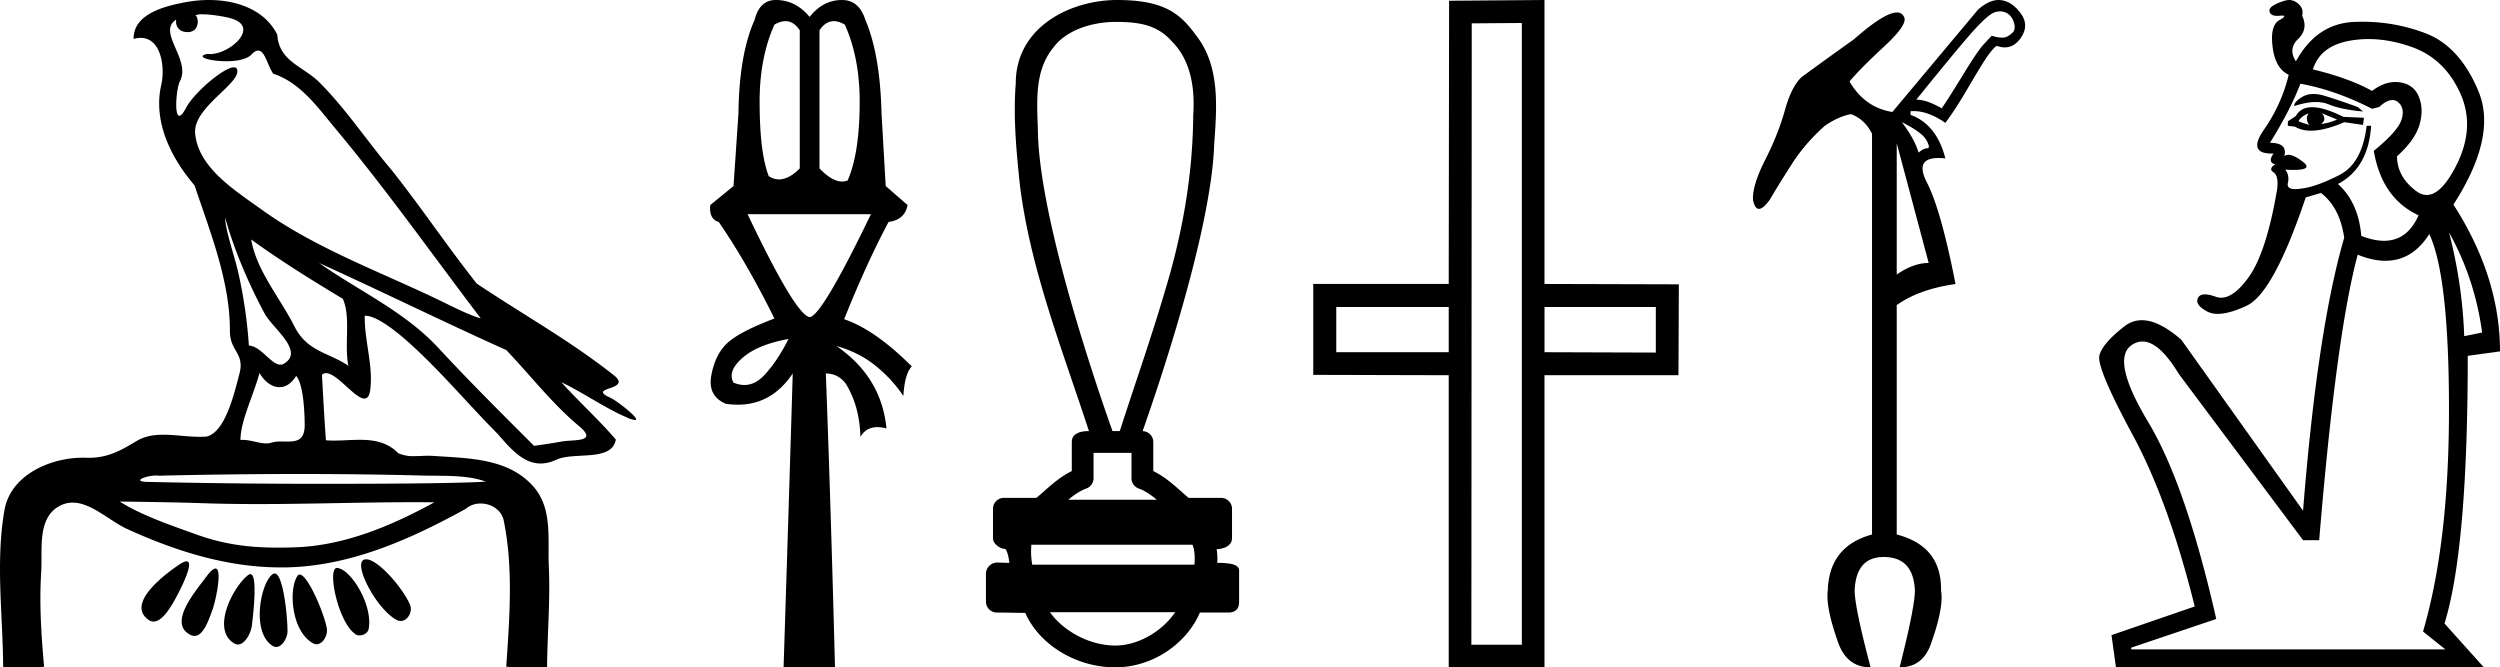 <svg xmlns="http://www.w3.org/2000/svg" width="67.432" height="18"><path d="M5.454.386c.221 0 .566.052.757.104.832.223-.005.968-.54.968a.513.513 0 0 1-.073-.005c-.353.074.06.199.502.199.272 0 .555-.047.681-.18.072-.077.131-.108.182-.108.185 0 .258.417.406.623.74.245 1.203.913 1.682 1.486 1.377 1.65 2.617 3.405 3.917 5.115-.357-.105-.743-.31-1.097-.48-1.62-.783-3.347-1.401-4.814-2.455-.732-.525-1.712-1.134-1.793-2.056-.061-.702 1.227-1.337 1.134-1.717-.011-.044-.043-.064-.09-.064-.274 0-1.077.688-1.288 1.09-.081.155-.14.217-.182.217-.146 0-.077-.757.014-.93.31-.589-.628-1.325-.1-1.664-.016.088.002.337.312.337.325 0 .305-.4.205-.453a.435.435 0 0 1 .185-.027zm.616 5.477c.254.9.626 1.766 1.065 2.59.217.405 1.13 1.049.485 1.377a.194.194 0 0 1-.052.007c-.257 0-.519-.495-.855-.517a12.843 12.843 0 0 0-.265-1.873c-.103-.505-.36-1.176-.378-1.584zm.705.597c.795.576 1.63 1.093 2.472 1.6.222.497.034 1.222.149 1.805-.538-.363-1.112-.378-1.457-1.066-.385-.766-1.019-1.494-1.164-2.34zM7 10.06c.134.235.335.383.538.383.16 0 .32-.091.45-.304.186.205.23.926.23 1.325.002.411-.214.446-.465.446l-.155-.002a.93.93 0 0 0-.278.032.453.453 0 0 1-.138.02c-.197 0-.423-.095-.636-.095-.02 0-.04 0-.06.002.001-.52.36-1.225.514-1.808zm1.603-2.968c1.69.766 3.36 1.59 5.054 2.351.648.679 1.239 1.448 1.96 2.049.538.45-.155.358-.474.418-.244.046-.492.08-.738.116-.87-.87-1.745-1.738-2.58-2.641-.909-.982-2.145-1.538-3.222-2.293zm-.512 5.693c1.105 0 2.211.013 3.316.042.556.014 1.197-.023 1.695.164-.658.042-2.304.058-4.042.058a201.337 201.337 0 0 1-5.037-.05c-.51 0-.097-.173.188-.173a.55.55 0 0 1 .076.005c1.267-.03 2.535-.046 3.804-.046zm-4.862.743c.75.01 1.5.02 2.25.045.495.017.989.023 1.483.023 1.398 0 2.796-.05 4.192-.05.188 0 .375.001.562.003-1.161.634-2.421 1.17-3.766 1.214-.152.005-.3.008-.445.008-.76 0-1.443-.08-2.196-.351-.656-.236-1.506-.523-2.08-.892zm6.649 1.558a.144.144 0 0 0-.078.02c-.256.16.368 1.331.895 1.613.04.021.078.03.115.03.192 0 .33-.259.247-.445-.214-.48-.87-1.218-1.18-1.218zm-4.848.055c-.042 0-.105.026-.194.086-.432.29-1.443 1.067-.823 1.496a.22.22 0 0 0 .129.042c.224 0 .442-.354.556-.556.12-.21.574-1.068.332-1.068zm4.06.177c-.274 0 .026 1.476.502 1.79.031.022.07.031.109.031.106 0 .222-.069.242-.173.123-.637-.473-1.61-.846-1.647a.08.08 0 0 0-.008 0zm-3.278.017c-.05 0-.13.062-.244.216-.302.408-1.043 1.256-.436 1.571.04.021.078.03.114.03.254 0 .4-.478.49-.72.081-.222.268-1.097.076-1.097zm2.271.162c-.023 0-.043.012-.06.037-.245.368-.164 1.491.42 1.817a.196.196 0 0 0 .097.026c.172 0 .306-.25.276-.423-.07-.41-.517-1.457-.733-1.457zm-1.329-.011a.1.1 0 0 0-.058.023c-.391.291-1.017 1.466-.379 1.845.035.02.068.03.101.03.191 0 .35-.31.375-.504.04-.334.162-1.394-.039-1.394zm.655-.018a.08.08 0 0 0-.038.01c-.324.174-.62 1.573-.014 1.945a.175.175 0 0 0 .092.028c.164 0 .306-.252.306-.421-.002-.46-.123-1.562-.346-1.562zM5.632 0c-.205 0-.408.02-.598.054-.567.104-1.44.31-1.43.996a.711.711 0 0 1 .192-.028c.55 0 .663.789.553 1.27-.225.98.26 1.965.898 2.707.425 1.269.96 2.595.954 3.928-.003.556.408.592.256 1.158-.136.51-.373 1.566-.883 1.69a2.18 2.18 0 0 1-.182.007c-.323 0-.663-.056-.984-.056-.254 0-.497.036-.71.162-.444.264-.778.46-1.31.46l-.071-.001-.078-.002c-.895 0-1.953.472-2.118 1.411-.244 1.391-.044 2.827-.036 4.233.205.005.412.011.618.011.163 0 .325-.004.487-.016-.076-.844-.133-1.694-.079-2.539.039-.601-.113-1.44.465-1.781a.738.738 0 0 1 .383-.107c.506 0 1.005.499 1.472.712 1.306.596 2.697 1.036 4.147 1.036h.1c1.756-.025 3.375-.751 4.878-1.576a.616.616 0 0 1 .41-.148c.28 0 .562.17.622.463.262 1.292.154 2.632.067 3.94.157.012.315.015.473.015.156 0 .313-.003.47-.003.052 0 .105 0 .158.002.008-.911.089-1.823.047-2.733-.033-.721.107-1.55-.417-2.143-.68-.771-1.763-.76-2.704-.825a1.712 1.712 0 0 0-.117-.004c-.125 0-.257.01-.386.01a.973.973 0 0 1-.439-.08c-.294-.302-.66-.36-1.04-.36-.228 0-.462.021-.689.021a2.75 2.75 0 0 1-.22-.008c-.043-.588-.075-1.177-.107-1.766a.155.155 0 0 1 .111-.045c.294 0 .78.686 1.034.686.076 0 .13-.06.154-.217.094-.642-.155-1.343-.146-2.018h.016c.285 0 .766.368 1.053.617.898.779 1.67 1.717 2.513 2.566.334.38.681.803 1.163.803.13 0 .269-.031.42-.101.48-.223 1.5.065 1.609-.544-.462-.54-.994-1.018-1.47-1.547.58.274 1.144.678 1.747.941a.77.77 0 0 0 .24.078c.18 0-.489-.521-.668-.602-.665-.3.624-.188.098-.605-1.155-.915-2.466-1.648-3.699-2.473-.79-.998-1.506-2.067-2.3-3.068-.66-.774-1.221-1.636-1.941-2.356C8.175 1.783 7.525 1.66 7.48.937 7.138.252 6.37 0 5.632 0zm15.553.57q.223 0 .387.247v3.726q-.296.296-.56.296-.143 0-.276-.087-.247-.627-.247-2.015 0-1.178.399-2.072.16-.094.297-.094zm1.306 0q.138 0 .297.095.4.894.4 2.072 0 1.388-.323 2.129-.073.03-.152.03-.27 0-.609-.353V.817q.165-.246.387-.246zm1 5.208q-1.33 2.756-1.653 2.775-.38-.057-1.673-2.775zm-2.223 3.365q-.304.608-.665.988-.241.253-.524.253-.142 0-.294-.063-.17-.304.238-.665.409-.361 1.245-.513zM20.926 0q-.437 0-.57.532-.419.932-.438 2.528l-.133 1.958-.627.513q-.038.38.228.456.76 1.103 1.502 2.604-.95.361-1.274.666-.323.304-.427.864-.105.561.39.77.167.025.325.025.913 0 1.48-.842-.095 3.212-.247 7.926h1.387q-.114-4.39-.247-7.926.323 0 .532.266.38.608.4 1.445.152-.264.457-.264.113 0 .246.035-.133-1.387-1.35-2.223.609.17 1.055.532.447.361.751.817.038-.608.228-.798-.988-.989-1.825-1.274.609-1.52 1.198-2.623.437-.057.513-.456l-.59-.513-.113-1.958q-.038-1.596-.437-2.528Q23.169 0 22.712 0q-.513 0-.874.456Q21.458 0 20.926 0zm9.178.591c.673 0 1.128.1 1.508.529.521.52.621 1.29.572 1.992-.01 1.612-.294 3.21-.766 4.75-.37 1.266-.811 2.51-1.215 3.766h-.196c-.017-.062-1.925-5.289-2.01-8-.015-.79-.128-1.684.412-2.341.335-.459 1.01-.696 1.695-.696zm.416 11.625v.684c0 .124.077.234.194.276.171.062.328.172.49.304h-2.391c.161-.132.318-.242.49-.304a.294.294 0 0 0 .193-.276v-.684zm1.644 2.477c.06.121.07.367.054.538h-4.376a2.059 2.059 0 0 1-.023-.538zm-.465 1.819c-.318.471-.951.9-1.619.9-.72 0-1.422-.417-1.76-.9zM30.135 0c-1.275 0-2.737.735-2.737 2.246-.073.922.018 1.85.114 2.768.29 2.285 1.151 4.436 1.86 6.614h-.017c-.095 0-.446.01-.446.294v.784c-.402.198-.682.5-.955.723h-.876a.294.294 0 0 0-.294.294v.792c0 .157.184.287.341.293.071.133.083.252.102.375l-.33-.01h-.004a.307.307 0 0 0-.299.294v.76c0 .163.131.295.294.295.204 0 .674.01.756.01h.011C28.023 17.374 29.01 18 30.08 18c1.041 0 1.944-.67 2.284-1.478h.764c.275 0 .294-.192.294-.294v-.761c0-.128.056-.285-.59-.285a1.48 1.48 0 0 0-.016-.368c.284-.017.415-.142.415-.3v-.791a.294.294 0 0 0-.293-.294h-.876c-.273-.222-.552-.525-.955-.723v-.784c0-.16-.128-.29-.287-.293.007-.037 1.84-5.082 1.93-7.732.07-.998.169-2.12-.499-2.956C31.835.368 31.397 0 30.135 0zm8.941 8.28V9.5h-3.033V8.28zm5.586 0v1.23L41.66 9.5V8.28zM41.048.62v16.77h-1.361l.01-16.76 1.351-.01zm.61-.62l-2.572.02-.01 7.639h-3.654v2.452l3.654.01V18h2.583v-7.879h3.614l.01-2.452-3.624-.01V0zm12.289.307q.09 0 .17.04.137.069.196.235.058.167 0 .265-.137.156-.274.166l-.04.001q-.123 0-.274-.05-.117.118-.274.294-.196.254-.529.803-.372.607-.548.861-.411-.235-.685-.235Q52.922 1.16 53.285.768q.362-.391.528-.44.07-.02.134-.02zm-2.65 2.987q.548.274.666.49.117.215.02.215-.098 0-.235.118-.098-.353-.45-.823zm-.137.568l.862 3.231q-.412 0-.862.313V3.862zM53.91 0q-.263 0-.557.26l-2.31 2.76q-.745-.117-1.156-.822.274-.333.93-.94t.539-.803Q51.3.337 51.164.337q-.336 0-1.16.725-.88.627-1.41 1.018-.273.255-.45.891-.176.637-.528 1.332-.353.695-.333 1.087.049.244.161.244.113 0 .29-.244.254-.431.606-.98.353-.548.882-1.018.372-.254.704-.313.372.137.568.529v10.809q-1.155.313-1.194 1.507-.059.45.274 1.39.235.686.881.686-.43-1.625-.43-2.076.039-.9.783-.9.802 0 .842.9 0 .45-.412 2.076.647 0 .862-.685.333-.94.255-1.39.02-1.195-1.195-1.508V8.229q.607-.431 1.586-.568-.391-1.997-.773-2.741-.338-.658.311-.658.086 0 .188.011-.235-.92-.94-1.175v-.097q.043-.004.087-.004.395 0 .853.317.294-.392.666-1.038.391-.666.529-.842.137-.176.195-.196.112.04.212.04.25 0 .425-.245.244-.343.01-.666-.235-.323-.53-.362Q53.946 0 53.91 0zm8.491 2.535q-.166 0-.292.073-.23.133-.23.254.331-.11.588-.11.192 0 .342.062.35.144.93.193l-.145-.121q-.532-.193-.894-.302-.163-.049-.299-.049zm.227.52l.41.169q-.217.097-.434.12.169-.12.024-.289zm-.362 0q-.097.169.024.314-.17-.048-.29-.097.048-.12.266-.217zm.099-.163q-.308 0-.437.235l-.218.145v.121l.193.024q.178.108.43.108.369 0 .898-.229l.507.073.025-.193-.556-.024q-.52-.26-.842-.26zm1.523-1.838q.563 0 1.166.214.882.314 1.304 1.244.423.93-.12 1.98-.398.767-.782.767-.141 0-.281-.103-.52-.387-.52-.942.484-.435.604-.845.121-.41-.012-.749-.132-.338-.507-.398-.064-.01-.129-.01-.311 0-.631.24-.604-.339-1.594-.58.194-.628.99-.773.252-.045.512-.045zm-1.84 1.204q.942.17 1.932.676l.193-.048q.204-.188.356-.188.083 0 .151.055.193.157.097.471-.097.314-.749.845.217 1.28 1.207 1.738-.302.688-.93.688-.276 0-.615-.132-.072-.894-.628-1.4.821-.435.894-1.57h-.121q-.12 1.014-.736 1.328-.616.314-1.002.362-.109.018-.187.018-.236 0-.2-.163.049-.217-.072-.362.126.007.225.007.542 0 .246-.224-.241-.183-.385-.183-.065 0-.11.038.096-.362-.387-.362.556-.894.821-1.594zm4.008 4.008q.7 1.256.894 2.704l-.483.097q-.049-1.4-.41-2.8zm-.53.048q.53 1.135.53 4.733 0 3.597-.7 5.987l.604.483h-8.475v-.048l2.294-.773q-.821-3.621-1.835-5.311t-.447-2.077q.142-.096.292-.096.45 0 .976.869l3.356 4.49h.434q.46-5.552 1.039-7.701.405.164.75.164.723 0 1.181-.72zM61.744 0q-.047 0-.095.013-.181.048-.326.133-.145.084-.097.193.04.089.2.089.036 0 .078-.005.033-.003.056-.003.137 0-.08.124-.254.145-.181.724.072.58.434.749-.193.797-.663 1.473-.455.652.205.652h.048q-.169.24.048.29-.193.12-.048.216.145.097.097.46-.29 1.713-.773 2.377-.396.545-.736.545-.074 0-.145-.026-.177-.064-.292-.064-.144 0-.191.1-.085.182.253.363.118.063.283.063.308 0 .78-.22.724-.338 1.593-2.921l.41-.121q.508.386.628 1.207-.724 2.487-1.11 7.364l-3.284-4.612q-.604-.526-1.064-.526-.257 0-.469.164-.591.459-.676.785-.084.326.893 2.137.978 1.81 1.678 4.635l-2.245.773.12.869h9.924l-1.062-1.183q.627-2.028.627-7.219l.87-.12q0-2.005-1.256-3.96 1.183-1.835.676-3.055-.507-1.219-1.437-1.569-.816-.308-1.69-.308-.12 0-.241.006-1.002.049-1.557 1.063-.218-.338.06-.604.278-.266.109-.628.048-.193-.109-.326Q61.873 0 61.745 0z"/></svg>